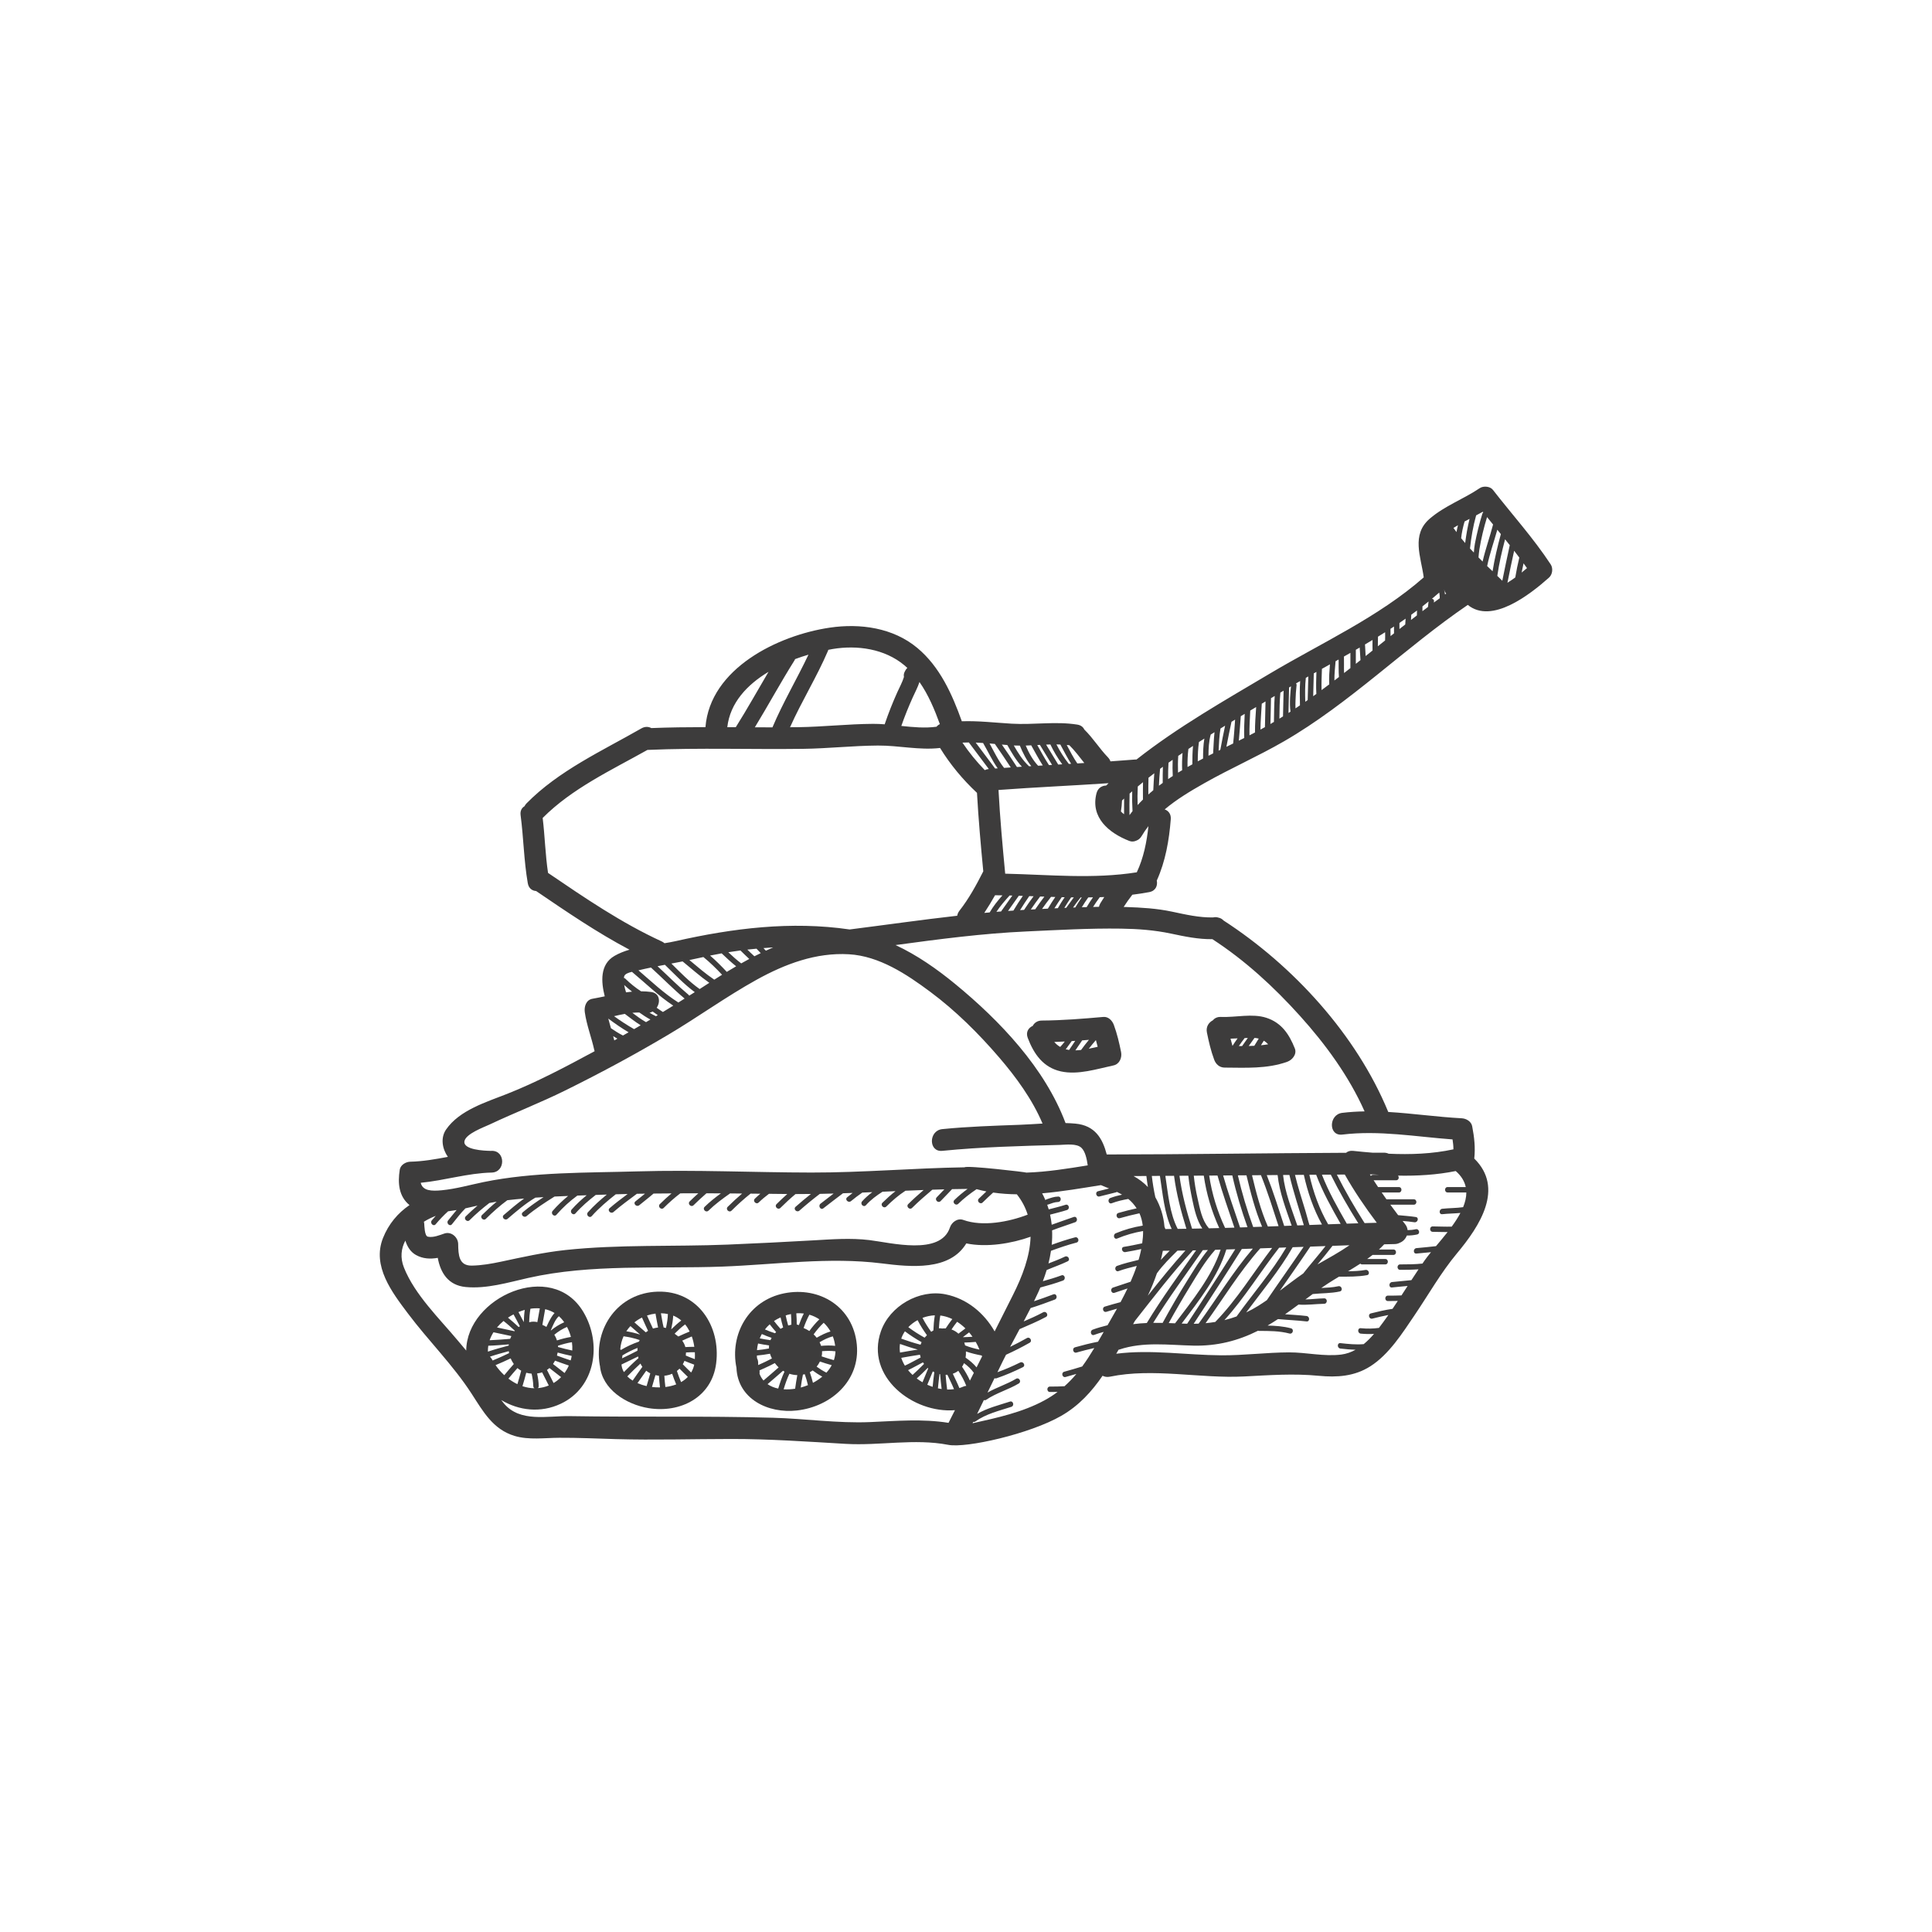<?xml version="1.0" encoding="utf-8"?>
<!-- Generator: Adobe Illustrator 16.0.0, SVG Export Plug-In . SVG Version: 6.00 Build 0)  -->
<!DOCTYPE svg PUBLIC "-//W3C//DTD SVG 1.1//EN" "http://www.w3.org/Graphics/SVG/1.1/DTD/svg11.dtd">
<svg version="1.1" id="Layer_1" xmlns="http://www.w3.org/2000/svg" xmlns:xlink="http://www.w3.org/1999/xlink" x="0px" y="0px"
	 width="350px" height="350px" viewBox="0 0 350 350" enable-background="new 0 0 350 350" xml:space="preserve">
<g>
	<path fill="#3D3C3C" d="M199.887,184.227c-3.705,0.329-7.428,0.629-11.147,0.655c-0.815,0.005-1.363,0.416-1.656,0.97
		c-0.777,0.347-1.294,1.129-0.898,2.175c1.105,2.912,2.796,5.349,5.99,6.063c3.106,0.69,6.527-0.436,9.544-1.08
		c1.102-0.235,1.576-1.419,1.374-2.42c-0.337-1.678-0.719-3.311-1.311-4.918C201.498,184.896,200.799,184.146,199.887,184.227z
		 M192.778,188.835c-0.168,0.229-0.442,0.517-0.708,0.827c-0.391-0.224-0.752-0.517-1.077-0.9c0.632-0.02,1.263-0.049,1.895-0.082
		C192.851,188.73,192.815,188.784,192.778,188.835z M193.682,190.213c-0.211-0.032-0.416-0.073-0.618-0.128
		c0.052-0.062,0.09-0.111,0.104-0.129c0.308-0.413,0.611-0.831,0.912-1.25c0.026-0.033,0.049-0.068,0.071-0.103
		c0.213-0.012,0.425-0.028,0.635-0.042C194.407,189.104,194.038,189.655,193.682,190.213z M194.815,190.28
		c0.399-0.609,0.809-1.211,1.229-1.806c0.407-0.031,0.816-0.066,1.226-0.099c-0.496,0.595-0.966,1.207-1.422,1.834
		C195.498,190.251,195.152,190.274,194.815,190.28z M197.246,189.986c0.413-0.534,0.845-1.056,1.287-1.563
		c0.115,0.401,0.226,0.805,0.323,1.213C198.319,189.764,197.779,189.882,197.246,189.986z"/>
	<path fill="#3D3C3C" d="M219.956,191.961c0.308,0.837,0.963,1.438,1.896,1.445c3.82,0.021,7.687,0.252,11.344-1.053
		c0.919-0.329,1.791-1.372,1.373-2.421c-1.029-2.579-2.406-4.652-5.144-5.546c-2.565-0.839-5.588-0.043-8.229-0.16
		c-0.668-0.031-1.154,0.223-1.472,0.611c-0.741,0.382-1.29,1.166-1.081,2.205C218.982,188.723,219.361,190.354,219.956,191.961z
		 M228.952,188.53c0.292,0.174,0.552,0.391,0.784,0.654c-0.434,0.076-0.868,0.129-1.302,0.175
		C228.604,189.081,228.779,188.806,228.952,188.53z M227.265,188.028c0.273,0.021,0.527,0.062,0.766,0.123
		c-0.273,0.431-0.544,0.862-0.801,1.303c-0.337,0.018-0.675,0.03-1.011,0.038C226.563,189.001,226.913,188.513,227.265,188.028z
		 M225.479,188.058c0.192-0.008,0.383-0.015,0.574-0.023c-0.35,0.487-0.695,0.977-1.035,1.47c-0.196,0-0.392,0.003-0.588,0
		C224.759,189.009,225.112,188.526,225.479,188.058z M224.203,188.11c-0.327,0.441-0.637,0.895-0.927,1.364
		c-0.128-0.434-0.245-0.87-0.354-1.31C223.351,188.153,223.776,188.133,224.203,188.11z"/>
	<path fill="#3D3C3C" d="M142.037,234.302c-6.426,1.304-9.857,7.413-8.622,13.48c0.226,5.629,5.704,8.337,10.969,7.738
		c6.171-0.697,11.478-5.399,10.834-11.955C154.548,236.766,148.492,232.993,142.037,234.302z M151.299,243.811
		c-0.846-0.096-1.698-0.069-2.554,0.006c-0.071-0.226-0.161-0.444-0.27-0.658c0.76-0.449,1.543-0.844,2.396-1.067
		C151.078,242.623,151.22,243.199,151.299,243.811z M149.218,239.632c0.483,0.446,0.896,0.98,1.232,1.573
		c-0.886,0.267-1.699,0.673-2.497,1.139c-0.17-0.215-0.356-0.419-0.559-0.608C147.942,240.986,148.535,240.271,149.218,239.632z
		 M142.687,238.192c0.204-0.057,0.407-0.098,0.607-0.138c0.055,0.64,0.073,1.279,0.071,1.923c-0.195,0.044-0.388,0.091-0.577,0.15
		c-0.176-0.599-0.318-1.212-0.455-1.821C142.452,238.269,142.567,238.227,142.687,238.192z M141.408,238.659
		c0.14,0.61,0.289,1.221,0.467,1.819c-0.163,0.078-0.322,0.162-0.476,0.254c-0.414-0.456-0.808-0.931-1.183-1.419
		C140.584,239.067,140.982,238.851,141.408,238.659z M139.439,239.912c0.371,0.481,0.758,0.952,1.164,1.407
		c-0.071,0.063-0.139,0.138-0.207,0.209c-0.623-0.198-1.232-0.426-1.821-0.686C138.833,240.511,139.115,240.196,139.439,239.912z
		 M138.017,241.673c0.572,0.261,1.162,0.487,1.763,0.689c-0.075,0.137-0.143,0.277-0.203,0.424c-0.65-0.091-1.299-0.198-1.94-0.331
		C137.747,242.185,137.875,241.925,138.017,241.673z M137.332,243.389c0.66,0.138,1.324,0.253,1.991,0.352
		c-0.019,0.182-0.024,0.364-0.015,0.547c-0.721,0.129-1.45,0.248-2.176,0.308C137.165,244.181,137.235,243.778,137.332,243.389z
		 M137.348,247.01c0.016-0.385-0.07-0.704-0.211-0.972c-0.014-0.158-0.013-0.313-0.021-0.47c0.792-0.063,1.585-0.189,2.374-0.328
		c0.089,0.294,0.208,0.582,0.354,0.858c-0.812,0.437-1.651,0.817-2.492,1.196C137.348,247.201,137.342,247.111,137.348,247.01z
		 M137.594,248.852c0.028-0.183,0.028-0.381-0.004-0.589c0.937-0.423,1.875-0.839,2.777-1.329c0.111,0.149,0.227,0.294,0.348,0.431
		c0.109,0.126,0.225,0.244,0.341,0.354c-0.896,0.811-1.836,1.574-2.741,2.373C138.01,249.74,137.759,249.33,137.594,248.852z
		 M139.049,250.751c0.928-0.816,1.89-1.594,2.804-2.425c0.088,0.053,0.176,0.111,0.266,0.159c-0.469,0.981-0.816,2.019-1.138,3.067
		C140.259,251.404,139.604,251.136,139.049,250.751z M144.046,251.578c-0.708,0.112-1.412,0.15-2.083,0.106
		c0.291-0.964,0.613-1.918,1.045-2.814c0.468,0.152,0.951,0.235,1.431,0.246C144.281,249.931,144.165,250.754,144.046,251.578z
		 M144.338,239.94c0-0.676-0.021-1.351-0.079-2.025c0.465-0.029,0.921-0.016,1.364,0.04c-0.35,0.675-0.645,1.381-0.9,2.102
		C144.599,240.007,144.471,239.967,144.338,239.94z M145.063,251.366c0.111-0.788,0.229-1.573,0.395-2.348
		c0.115-0.021,0.229-0.034,0.337-0.066c0.233,0.646,0.412,1.31,0.573,1.979C145.941,251.104,145.504,251.248,145.063,251.366z
		 M145.581,240.582c0.289-0.833,0.629-1.646,1.048-2.413c0.65,0.188,1.257,0.472,1.808,0.842c-0.678,0.646-1.269,1.363-1.82,2.116
		C146.291,240.912,145.943,240.726,145.581,240.582z M147.273,250.511c-0.161-0.648-0.347-1.29-0.572-1.918
		c0.179-0.095,0.353-0.199,0.516-0.322c0.558,0.412,1.135,0.791,1.745,1.116C148.45,249.82,147.88,250.192,147.273,250.511z
		 M149.711,248.669c-0.62-0.312-1.209-0.679-1.769-1.084c0.225-0.275,0.427-0.582,0.592-0.933c0.703,0.255,1.426,0.451,2.142,0.661
		C150.417,247.802,150.088,248.253,149.711,248.669z M151.066,246.403c-0.741-0.221-1.487-0.419-2.214-0.68
		c0.065-0.318,0.088-0.632,0.072-0.941c0.813-0.066,1.624-0.088,2.428,0.025C151.334,245.367,151.23,245.898,151.066,246.403z"/>
	<path fill="#3D3C3C" d="M119.155,233.994c-7.123,0.202-11.614,6.543-10.507,13.294c0.009,0.056,0.028,0.1,0.04,0.153
		c0.385,4.182,4.673,6.981,8.803,7.655c5.742,0.938,11.454-1.942,12.244-8.08C130.61,240.225,126.376,233.786,119.155,233.994z
		 M118.749,237.969c0.162,0.838,0.278,1.687,0.468,2.521c-0.108,0.014-0.216,0.026-0.327,0.05c-0.064,0.009-0.125,0.024-0.188,0.038
		l-0.014,0.002c-0.133,0.026-0.267,0.062-0.399,0.103c-0.387-0.775-0.721-1.573-1.079-2.365
		C117.698,238.154,118.211,238.036,118.749,237.969z M116.302,238.686c0.368,0.805,0.709,1.616,1.1,2.406
		c-0.05,0.03-0.1,0.056-0.146,0.089c-0.093,0.056-0.175,0.124-0.264,0.185l-2.062-1.803
		C115.348,239.223,115.808,238.93,116.302,238.686z M114.209,240.234c0.586,0.514,1.171,1.025,1.757,1.54
		c-0.819-0.269-1.654-0.461-2.504-0.603C113.681,240.838,113.937,240.529,114.209,240.234z M112.368,244.42
		c0.064-0.833,0.274-1.62,0.598-2.339c0.99,0.142,1.969,0.349,2.914,0.681c-0.046,0.093-0.085,0.186-0.123,0.28
		c-1.14,0.393-2.238,0.9-3.288,1.523C112.438,244.516,112.405,244.466,112.368,244.42z M115.491,244.186
		c-0.015,0.169-0.019,0.34-0.016,0.509c-0.915,0.494-1.859,0.929-2.792,1.382c0.002-0.008,0.002-0.013,0.002-0.018
		c0.045-0.178,0.066-0.348,0.067-0.51C113.633,245.01,114.545,244.553,115.491,244.186z M112.588,247.192
		c0.996-0.497,2.019-0.948,3.01-1.455c0.02,0.1,0.039,0.197,0.066,0.296c-0.919,0.803-1.783,1.663-2.638,2.536
		C112.779,248.15,112.627,247.689,112.588,247.192z M113.639,249.349c0.777-0.795,1.56-1.583,2.384-2.327
		c0.006,0.01,0.009,0.02,0.015,0.03c0.095,0.203,0.208,0.391,0.333,0.564c-0.594,0.826-1.186,1.651-1.759,2.491
		C114.246,249.881,113.919,249.629,113.639,249.349z M117.139,251.099c-0.584-0.127-1.137-0.31-1.652-0.535
		c0.518-0.754,1.049-1.498,1.583-2.241c0.23,0.18,0.472,0.342,0.735,0.471C117.595,249.563,117.366,250.332,117.139,251.099z
		 M118.114,251.265c0.214-0.716,0.426-1.432,0.623-2.151c0.209,0.05,0.421,0.088,0.634,0.11c0.05,0.707,0.105,1.412,0.19,2.114
		C119.079,251.348,118.592,251.323,118.114,251.265z M125.781,243.986c-0.54-0.001-1.081,0.025-1.622,0.049
		c-0.104-0.41-0.3-0.803-0.568-1.162c0.573-0.267,1.152-0.521,1.735-0.76C125.539,242.706,125.688,243.337,125.781,243.986z
		 M124.938,241.216c-0.695,0.283-1.381,0.586-2.061,0.903c-0.17-0.143-0.349-0.279-0.538-0.399
		c-0.001-0.002-0.002-0.006-0.006-0.009c-0.036-0.043-0.073-0.078-0.109-0.119c0.598-0.595,1.211-1.169,1.89-1.663
		C124.433,240.316,124.705,240.751,124.938,241.216z M121.957,238.331c0.547,0.22,1.034,0.524,1.465,0.891
		c-0.651,0.486-1.247,1.037-1.827,1.61C121.771,240,121.916,239.168,121.957,238.331z M119.736,237.91
		c0.447,0.004,0.862,0.059,1.257,0.141c-0.019,0.847-0.167,1.691-0.346,2.526c-0.139-0.038-0.278-0.069-0.419-0.09
		C120.012,239.639,119.892,238.772,119.736,237.91z M120.54,251.269c-0.085-0.677-0.141-1.359-0.188-2.041
		c0.123-0.01,0.244-0.024,0.363-0.045c0.374-0.058,0.726-0.167,1.053-0.312c0.224,0.65,0.46,1.296,0.732,1.928
		C121.885,251.033,121.221,251.187,120.54,251.269z M123.383,250.382c-0.284-0.659-0.525-1.339-0.757-2.022
		c0.167-0.127,0.324-0.267,0.467-0.415c0.495,0.507,1.01,0.995,1.515,1.491C124.256,249.81,123.84,250.121,123.383,250.382z
		 M125.205,248.646c-0.506-0.498-1.022-0.986-1.513-1.5c0.116-0.196,0.221-0.402,0.303-0.616c0.585,0.244,1.175,0.474,1.77,0.689
		C125.655,247.753,125.458,248.223,125.205,248.646z M125.875,246.218c-0.552-0.2-1.098-0.414-1.639-0.644
		c0.024-0.186,0.041-0.373,0.041-0.563c0.535-0.024,1.07-0.051,1.603-0.042C125.903,245.383,125.897,245.802,125.875,246.218z"/>
	<path fill="#3D3C3C" d="M232.613,134.292c11.944-6.901,21.903-16.949,33.29-24.708c4.343,3.538,11.227-1.844,14.716-4.947
		c0.631-0.563,0.768-1.681,0.309-2.386c-3.136-4.773-6.976-9.01-10.473-13.51c-0.511-0.657-1.724-0.755-2.384-0.309
		c-2.936,1.987-6.313,3.184-9.034,5.507c-3.43,2.928-1.61,6.945-1.121,10.618c0.002,0.013,0.006,0.023,0.01,0.038
		c-8.164,7.183-18.536,11.878-27.805,17.386c-8.236,4.896-16.688,9.675-24.233,15.611c-0.062,0-0.118-0.006-0.185-0.002
		c-1.51,0.126-3.023,0.236-4.534,0.338c-0.088-0.257-0.237-0.509-0.468-0.746c-1.533-1.585-2.69-3.488-4.271-5.027
		c-0.202-0.437-0.608-0.782-1.268-0.887c-3.938-0.628-7.923,0.071-11.89-0.167c-3.05-0.181-6.023-0.54-9.027-0.438
		c-1.759-4.914-3.969-9.861-8.049-13.274c-4.391-3.672-10.363-4.501-15.881-3.685c-9.428,1.394-21.678,7.417-22.514,18.022
		c-3.27,0.002-6.538,0.041-9.806,0.17c-0.512-0.272-1.148-0.317-1.806,0.062c-7.127,4.083-14.977,7.647-20.808,13.585
		c-0.16,0.165-0.274,0.338-0.364,0.516c-0.491,0.291-0.807,0.826-0.704,1.611c0.54,4.103,0.59,8.243,1.301,12.327
		c0.162,0.938,0.8,1.374,1.51,1.421c5.516,3.749,11.021,7.517,16.915,10.626c-0.956,0.28-1.872,0.637-2.71,1.12
		c-2.676,1.542-2.44,4.697-1.774,7.33c-0.745,0.157-1.491,0.309-2.238,0.442c-1.152,0.204-1.512,1.442-1.376,2.422
		c0.331,2.351,1.215,4.571,1.723,6.883c0.014,0.07,0.041,0.126,0.063,0.191c-5.158,2.786-10.429,5.587-15.859,7.734
		c-3.786,1.497-8.626,2.941-11.052,6.45c-1.054,1.523-0.691,3.522,0.32,4.96c-2.256,0.427-4.515,0.827-6.82,0.879
		c-0.799,0.018-1.761,0.58-1.896,1.442c-0.386,2.459-0.171,4.838,1.765,6.415c-2.11,1.443-3.786,3.419-4.799,5.963
		c-2.025,5.087,1.634,9.837,4.511,13.667c3.701,4.931,8.164,9.329,11.519,14.508c2.102,3.242,3.876,6.494,7.804,7.679
		c2.569,0.774,5.473,0.35,8.101,0.338c3.421-0.017,6.844,0.143,10.264,0.241c6.961,0.198,13.928-0.019,20.886-0.024
		c6.95-0.005,13.811,0.48,20.739,0.885c6.199,0.36,12.426-1.006,18.565,0.175c3.226,0.644,14.825-1.979,20.51-5.267
		c3.2-1.847,5.499-4.397,7.457-7.247c0.37,0.192,0.813,0.275,1.323,0.17c7.882-1.63,16.317,0.367,24.308-0.041
		c4.543-0.233,8.961-0.56,13.501-0.124c3.34,0.321,6.496,0.119,9.39-1.726c3.359-2.141,5.788-5.988,7.979-9.219
		c2.548-3.758,4.792-7.749,7.708-11.243c4.142-4.961,8.594-11.79,3.127-17.163c0.218-1.991,0.004-3.868-0.378-5.853
		c-0.169-0.883-1.069-1.399-1.896-1.444c-4.447-0.235-8.874-0.884-13.309-1.145c-5.744-13.975-17.227-26.526-29.85-34.693
		c-0.224-0.254-0.53-0.437-0.917-0.513c-0.332-0.11-0.652-0.111-0.947-0.036c-2.551,0.053-4.982-0.523-7.475-1.048
		c-2.746-0.583-5.529-0.745-8.327-0.837c-0.139-0.005-0.276-0.005-0.417-0.009c0.492-0.76,1.008-1.505,1.567-2.212
		c0.001-0.002,0.002-0.004,0.004-0.006c1.021-0.127,2.043-0.282,3.063-0.473c1.179-0.222,1.554-1.186,1.369-2.094
		c1.574-3.474,2.241-7.334,2.533-11.115c0.073-0.946-0.432-1.535-1.103-1.773c2.18-1.842,4.695-3.338,7.138-4.724
		C222.878,139.216,227.888,137.022,232.613,134.292z M276.005,102.054c0.207,0.287,0.419,0.572,0.623,0.865
		c-0.297,0.252-0.625,0.526-0.973,0.806C275.763,103.166,275.879,102.609,276.005,102.054z M275.238,101.009
		c-0.286,1.191-0.533,2.392-0.732,3.603c-0.459,0.336-0.938,0.661-1.419,0.958c0.368-1.937,0.8-3.863,1.214-5.792
		C274.615,100.184,274.927,100.595,275.238,101.009z M273.508,98.763c-0.452,2.149-0.938,4.29-1.352,6.447
		c-0.303-0.295-0.604-0.589-0.905-0.884c0.318-2.241,0.83-4.438,1.408-6.627C272.941,98.051,273.225,98.406,273.508,98.763z
		 M271.894,96.754c-0.602,2.23-1.139,4.465-1.501,6.738c-0.328-0.315-0.656-0.63-0.981-0.948c0.456-2.233,1.229-4.383,1.84-6.579
		C271.467,96.229,271.68,96.491,271.894,96.754z M269.392,93.677c0.361,0.451,0.727,0.898,1.092,1.344
		c-0.581,2.253-1.381,4.443-1.896,6.708c-0.248-0.248-0.499-0.495-0.744-0.745c0.043-0.491,0.084-0.982,0.162-1.469
		C268.329,97.538,268.807,95.594,269.392,93.677z M267.414,93.367c0.401-0.214,0.806-0.426,1.199-0.653
		c0.033,0.039,0.063,0.079,0.096,0.119c-0.07,0.055-0.132,0.125-0.165,0.232c-0.554,1.781-0.996,3.577-1.349,5.408
		c-0.097,0.493-0.147,1.051-0.194,1.626c-0.234-0.246-0.474-0.487-0.7-0.737C266.523,97.332,266.867,95.333,267.414,93.367z
		 M265.323,94.473c0.301-0.159,0.604-0.316,0.903-0.475c-0.355,1.443-0.609,2.903-0.797,4.376c-0.247-0.287-0.492-0.578-0.729-0.874
		C264.808,96.478,265.037,95.469,265.323,94.473z M264.124,95.151c-0.104,0.412-0.195,0.825-0.268,1.243
		c-0.183-0.25-0.373-0.498-0.548-0.755C263.572,95.468,263.851,95.311,264.124,95.151z M261.988,107.53
		c-0.072,0.05-0.142,0.103-0.213,0.155c-0.029-0.315-0.085-0.627-0.173-0.938C261.682,107.066,261.814,107.324,261.988,107.53z
		 M260.735,107.344c0.066,0.341,0.089,0.685,0.093,1.031c-0.356,0.261-0.718,0.518-1.073,0.781c0.01-0.071,0.018-0.145,0.027-0.218
		c0.035-0.29-0.155-0.438-0.378-0.46C259.854,108.106,260.297,107.728,260.735,107.344z M257.692,109.849
		c0.374-0.288,0.736-0.588,1.104-0.884c-0.041,0.333-0.079,0.666-0.108,0.997c-0.335,0.254-0.67,0.503-1.005,0.759
		C257.689,110.431,257.69,110.139,257.692,109.849z M255.669,111.362c0.347-0.25,0.69-0.507,1.034-0.762
		c-0.005,0.299-0.015,0.595-0.021,0.892c-0.358,0.276-0.718,0.546-1.072,0.822C255.627,111.996,255.646,111.679,255.669,111.362z
		 M253.522,112.849c0.376-0.252,0.744-0.516,1.116-0.774c-0.022,0.352-0.042,0.703-0.065,1.054c-0.352,0.276-0.703,0.55-1.051,0.827
		V112.849z M252.538,113.5v1.237c-0.209,0.167-0.417,0.332-0.629,0.498c0.002-0.438-0.006-0.876-0.013-1.318
		C252.111,113.78,252.325,113.639,252.538,113.5z M249.636,115.337c0.433-0.264,0.865-0.533,1.293-0.802
		c0.01,0.497,0.013,0.994-0.006,1.491c-0.44,0.352-0.876,0.701-1.314,1.052C249.609,116.498,249.625,115.917,249.636,115.337z
		 M248.645,115.937c-0.01,0.637-0.016,1.273,0.006,1.909c-0.416,0.334-0.833,0.667-1.251,1.001c-0.051-0.699-0.091-1.4-0.117-2.1
		C247.739,116.479,248.192,116.21,248.645,115.937z M245.621,117.714c0.234-0.133,0.468-0.272,0.699-0.406
		c0.04,0.76,0.091,1.521,0.146,2.28c-0.283,0.224-0.563,0.449-0.845,0.671V117.714z M244.638,118.272v2.758
		c-0.383,0.299-0.764,0.601-1.148,0.897c-0.04-0.994,0.01-1.994-0.02-2.991C243.86,118.717,244.247,118.494,244.638,118.272z
		 M241.953,119.786c0.184-0.103,0.368-0.206,0.551-0.31c0.015,1.057-0.023,2.116,0.059,3.167c-0.275,0.209-0.548,0.423-0.823,0.632
		C241.725,122.114,241.857,120.95,241.953,119.786z M239.479,121.164c0.483-0.27,0.968-0.538,1.453-0.81
		c-0.095,1.209-0.195,2.414-0.127,3.623c-0.464,0.347-0.923,0.699-1.39,1.042C239.376,123.735,239.437,122.446,239.479,121.164z
		 M238.004,121.988c0.158-0.089,0.318-0.177,0.477-0.267c-0.042,1.332-0.088,2.664-0.012,3.987c-0.19,0.139-0.38,0.284-0.571,0.419
		C237.93,124.747,237.982,123.368,238.004,121.988z M236.563,122.797c0.151-0.084,0.3-0.169,0.449-0.252
		c-0.031,1.428-0.084,2.853-0.111,4.279c-0.146,0.104-0.293,0.208-0.439,0.309C236.421,125.686,236.405,124.239,236.563,122.797z
		 M234.696,126.864c0.026-0.907,0.085-1.82,0.19-2.723c0.019-0.145-0.025-0.253-0.099-0.332c0.25-0.144,0.498-0.284,0.748-0.428
		c-0.103,1.465-0.072,2.931-0.034,4.398c-0.269,0.185-0.539,0.369-0.813,0.548C234.668,127.841,234.682,127.352,234.696,126.864z
		 M233.526,124.541c0.117-0.069,0.236-0.135,0.354-0.206c-0.089,0.786-0.329,3.163-0.09,4.583c-0.125,0.079-0.244,0.161-0.367,0.241
		C233.453,127.62,233.5,126.079,233.526,124.541z M231.95,125.472c0.193-0.116,0.39-0.231,0.584-0.348
		c-0.03,1.551-0.079,3.104-0.105,4.656c-0.217,0.133-0.434,0.274-0.652,0.407C231.797,128.625,231.806,127.032,231.95,125.472z
		 M230.253,126.483c0.226-0.133,0.447-0.267,0.673-0.401c-0.108,1.563-0.114,3.145-0.141,4.698
		c-0.214,0.125-0.425,0.256-0.639,0.381C230.182,129.601,230.232,128.043,230.253,126.483z M206.119,142.482
		c0.313-0.264,0.632-0.522,0.948-0.783c-0.02,1.047-0.017,2.094-0.008,3.145c-0.328,0.327-0.655,0.657-0.965,1.003
		C206.055,144.726,206.059,143.604,206.119,142.482z M204.637,143.765c0.155-0.139,0.314-0.271,0.472-0.407
		c-0.035,1.194-0.014,2.388,0.058,3.585c-0.187,0.237-0.371,0.479-0.55,0.726C204.604,146.364,204.597,145.064,204.637,143.765z
		 M203.264,145.02c0.128-0.117,0.252-0.237,0.378-0.354c-0.017,0.944-0.014,1.89-0.01,2.837c-0.206-0.151-0.398-0.319-0.567-0.499
		C203.171,146.348,203.238,145.686,203.264,145.02z M193.722,135.004c1.002,0.99,1.84,2.122,2.711,3.221
		c-0.422,0.025-0.847,0.052-1.268,0.076c-0.726-1.058-1.313-2.206-1.916-3.341C193.406,134.977,193.566,134.986,193.722,135.004z
		 M192.091,134.88c0.64,1.173,1.239,2.365,1.954,3.488c-0.142,0.006-0.278,0.016-0.418,0.024c-0.863-1.104-1.612-2.285-2.244-3.535
		C191.619,134.859,191.854,134.871,192.091,134.88z M190.285,134.866c0.602,1.269,1.323,2.47,2.151,3.596
		c-0.241,0.013-0.487,0.028-0.729,0.043c-0.743-1.201-1.464-2.41-2.195-3.615C189.769,134.88,190.026,134.874,190.285,134.866z
		 M188.39,134.944c0.739,1.208,1.462,2.422,2.201,3.626c-0.188,0.012-0.373,0.023-0.56,0.036c-0.769-1.176-1.443-2.408-2.123-3.635
		L188.39,134.944z M186.813,135.026c0.684,1.224,1.35,2.458,2.094,3.644c-0.28,0.018-0.562,0.032-0.844,0.05
		c-0.974-1.032-1.675-2.325-2.246-3.655C186.148,135.056,186.479,135.042,186.813,135.026z M184.754,135.077
		c0.543,1.319,1.197,2.617,2.074,3.718c-0.135,0.009-0.266,0.016-0.398,0.024c-1.161-1.066-1.99-2.408-2.771-3.768
		C184.024,135.069,184.39,135.075,184.754,135.077z M182.483,134.968c0.781,1.374,1.575,2.764,2.643,3.929
		c-0.3,0.021-0.597,0.037-0.896,0.055c-0.877-1.379-1.808-2.724-2.737-4.068C181.824,134.914,182.153,134.938,182.483,134.968z
		 M180.226,134.771c0.972,1.412,1.951,2.818,2.881,4.257c-0.402,0.028-0.806,0.055-1.207,0.083c-1.072-1.343-1.803-2.915-2.63-4.423
		C179.591,134.714,179.907,134.743,180.226,134.771z M178.096,134.6c0.893,1.529,1.628,3.153,2.647,4.594
		c-0.153,0.012-0.307,0.021-0.461,0.032c-1.172-1.569-2.346-3.135-3.525-4.701C177.204,134.543,177.651,134.569,178.096,134.6z
		 M193.154,164.458c-0.115,0.004-0.228,0.008-0.341,0.013c0.392-0.648,0.804-1.283,1.232-1.904c0.161,0.001,0.324,0.001,0.486,0.004
		C194.063,163.193,193.617,163.831,193.154,164.458z M195.763,162.582c0.067,0,0.134-0.001,0.2-0.001
		c-0.405,0.594-0.795,1.197-1.164,1.815c-0.135,0.006-0.271,0.011-0.408,0.015C194.836,163.791,195.281,163.172,195.763,162.582z
		 M191.637,164.526c-0.208,0.01-0.416,0.019-0.623,0.029c0.426-0.688,0.875-1.359,1.334-2.023c0.176,0.004,0.351,0.007,0.523,0.01
		C192.438,163.188,192.025,163.85,191.637,164.526z M189.831,164.612l-1.056,0.053c0.523-0.744,1.065-1.477,1.631-2.189
		c0.259,0.009,0.516,0.013,0.772,0.022C190.707,163.188,190.254,163.892,189.831,164.612z M187.542,164.727
		c-0.248,0.012-0.499,0.024-0.749,0.037c-0.018,0-0.035,0.001-0.053,0.002c0.542-0.8,1.108-1.583,1.692-2.355
		c0.256,0.008,0.512,0.016,0.766,0.024C188.626,163.183,188.077,163.948,187.542,164.727z M185.519,164.834
		c-0.242,0.016-0.483,0.026-0.723,0.042c0.53-0.862,1.091-1.705,1.666-2.538c0.263,0.008,0.522,0.019,0.783,0.028
		C186.644,163.172,186.063,163.992,185.519,164.834z M183.59,164.957c-0.327,0.024-0.65,0.044-0.976,0.07
		c0.65-0.919,1.31-1.83,1.953-2.75c0.245,0.007,0.488,0.016,0.732,0.025C184.705,163.168,184.124,164.049,183.59,164.957z
		 M181.349,165.121c-0.279,0.022-0.558,0.039-0.838,0.064c0.696-1.056,1.537-2.017,2.387-2.96c0.164,0.005,0.33,0.01,0.496,0.016
		C182.713,163.202,182.024,164.156,181.349,165.121z M179.29,165.294c-0.329,0.03-0.654,0.057-0.979,0.088
		c0.694-1.042,1.336-2.109,1.951-3.2c0.445,0.004,0.894,0.014,1.339,0.022C180.746,163.172,179.931,164.181,179.29,165.294z
		 M175.518,134.503c1.21,1.598,2.41,3.204,3.611,4.811c-0.274,0.024-0.513,0.096-0.727,0.201c-1.494-1.539-2.853-3.202-4.047-4.982
		C174.742,134.513,175.129,134.505,175.518,134.503z M166.568,123.55c1.614,2.305,2.743,5.001,3.697,7.632
		c-0.253,0.119-0.455,0.278-0.601,0.472c-2.077,0.282-4.233,0.084-6.381-0.144c0.616-1.769,1.316-3.5,2.086-5.208
		C165.794,125.359,166.268,124.497,166.568,123.55z M150.053,117.723c0.263-0.05,0.53-0.107,0.786-0.149
		c4.482-0.746,9.432-0.035,12.989,2.941c0.188,0.157,0.368,0.318,0.547,0.484c-0.116,0.101-0.217,0.222-0.298,0.362
		c-0.05,0.089-0.1,0.177-0.149,0.267c-0.201,0.353-0.236,0.696-0.167,1.005c-0.293,0.956-0.775,1.815-1.208,2.777
		c-0.834,1.857-1.586,3.75-2.244,5.678c-0.016,0.046-0.019,0.085-0.029,0.127c-0.717-0.055-1.43-0.086-2.131-0.083
		c-4.528,0.028-9.035,0.541-13.561,0.604c-0.489,0.006-0.977,0.006-1.465,0.01c2.096-4.703,4.841-9.096,6.871-13.836
		C150.02,117.847,150.034,117.786,150.053,117.723z M144.044,119.401c0.806-0.304,1.612-0.563,2.416-0.802
		c-2.097,4.428-4.61,8.648-6.523,13.167c-1.063,0-2.128-0.001-3.19-0.006c2.442-4.007,4.675-8.138,7.175-12.113
		C143.973,119.564,144.011,119.484,144.044,119.401z M139.224,121.707c-1.973,3.347-3.863,6.746-5.934,10.036
		c-0.511-0.002-1.021-0.006-1.533-0.007C132.256,127.336,135.337,124.04,139.224,121.707z M99.283,158.136
		c-0.496-3.298-0.572-6.643-0.973-9.954c5.323-5.355,12.446-8.658,18.98-12.327c9.41-0.412,18.829-0.065,28.246-0.196
		c4.506-0.063,8.993-0.567,13.504-0.596c3.787-0.024,7.505,0.88,11.261,0.439c1.84,2.994,4.123,5.737,6.689,8.131
		c0.264,4.751,0.69,9.484,1.14,14.219c-1.255,2.474-2.592,4.928-4.303,7.113c-0.234,0.3-0.369,0.615-0.423,0.931
		c-6.505,0.734-12.998,1.665-19.482,2.486c-10.582-1.549-21.152-0.229-31.524,2.114c-0.651,0.147-1.327,0.267-2.021,0.377
		c-0.135-0.115-0.286-0.224-0.477-0.313C112.569,167.194,105.932,162.655,99.283,158.136z M140.064,171.634
		c-0.444,0.188-0.882,0.39-1.32,0.594c-0.145-0.159-0.288-0.317-0.435-0.473C138.894,171.711,139.478,171.665,140.064,171.634z
		 M119.118,175.037c0.444-0.088,0.891-0.172,1.336-0.256c1.756,1.706,3.439,3.495,5.408,4.957c-0.336,0.213-0.673,0.425-1.01,0.638
		c-0.025-0.06-0.066-0.121-0.133-0.175C122.768,178.574,120.985,176.76,119.118,175.037z M124.026,180.898
		c-0.38,0.236-0.754,0.479-1.132,0.714c-2.632-1.66-4.879-3.808-7.234-5.827c0.752-0.183,1.507-0.348,2.267-0.506
		C119.976,177.133,121.9,179.127,124.026,180.898C124.026,180.897,124.026,180.897,124.026,180.898z M121.626,174.556
		c0.679-0.127,1.355-0.256,2.033-0.387c1.604,1.303,3.146,2.689,4.838,3.879c-0.584,0.374-1.167,0.751-1.747,1.127
		C124.862,177.845,123.264,176.18,121.626,174.556z M124.888,173.921c0.707-0.145,1.414-0.289,2.115-0.451
		c0.139-0.032,0.28-0.061,0.421-0.094c1.207,0.983,2.319,2.069,3.384,3.212c-0.471,0.293-0.943,0.589-1.412,0.888
		C127.806,176.404,126.36,175.146,124.888,173.921z M128.637,173.11c0.691-0.143,1.395-0.274,2.098-0.4
		c0.85,0.808,1.707,1.613,2.626,2.343c-0.569,0.331-1.136,0.668-1.697,1.012C130.699,175.028,129.703,174.029,128.637,173.11z
		 M131.938,172.505c0.73-0.119,1.463-0.224,2.199-0.321c0.528,0.52,1.054,1.037,1.598,1.539c-0.49,0.263-0.977,0.531-1.458,0.804
		C133.453,173.906,132.688,173.214,131.938,172.505z M135.39,172.031c0.551-0.063,1.103-0.115,1.657-0.167
		c0.258,0.266,0.514,0.534,0.768,0.805c-0.385,0.188-0.768,0.373-1.149,0.568C136.228,172.848,135.806,172.443,135.39,172.031z
		 M113.063,176.919c0.107-0.495,0.824-0.723,1.419-0.861c2.479,2.068,4.786,4.338,7.486,6.123c-0.625,0.384-1.249,0.772-1.875,1.151
		c-0.387-0.24-0.759-0.504-1.13-0.767c0.72-1.054,0.567-2.636-1.01-2.86c-0.611-0.087-1.22-0.115-1.822-0.119
		c-1.023-0.668-1.973-1.43-2.858-2.299c-0.077-0.074-0.16-0.109-0.246-0.124C113.037,177.081,113.047,176.999,113.063,176.919z
		 M117.671,183.468c0.202-0.044,0.389-0.124,0.559-0.222c0.31,0.221,0.618,0.44,0.931,0.654c-0.109,0.065-0.218,0.133-0.327,0.199
		C118.435,183.907,118.05,183.696,117.671,183.468z M117.828,184.697c-0.264,0.159-0.53,0.318-0.794,0.475
		c-0.867-0.495-1.676-1.085-2.476-1.69c0.422-0.041,0.846-0.062,1.264-0.059C116.464,183.891,117.13,184.321,117.828,184.697z
		 M114.505,179.647c-0.365,0.031-0.729,0.075-1.092,0.124c-0.133-0.434-0.26-0.881-0.337-1.33
		C113.537,178.867,114.012,179.27,114.505,179.647z M113.193,183.674c0.945,0.709,1.872,1.442,2.868,2.066
		c-0.397,0.232-0.792,0.467-1.19,0.695c-1.255-0.71-2.462-1.498-3.627-2.345C111.892,183.938,112.542,183.791,113.193,183.674z
		 M113.875,187.007c-0.341,0.194-0.678,0.393-1.02,0.585c-0.757-0.381-1.479-0.84-2.178-1.322c-0.167-0.58-0.333-1.161-0.482-1.745
		C111.383,185.414,112.598,186.256,113.875,187.007z M111.846,188.164c-0.186,0.104-0.371,0.212-0.559,0.314
		c-0.064-0.258-0.135-0.514-0.206-0.772C111.333,187.865,111.588,188.018,111.846,188.164z M89.071,212.421
		c2.531-0.055,2.538-3.991,0-3.934c-0.081,0.003-0.16,0.008-0.241,0.011c-0.031-0.002-0.057-0.009-0.088-0.011
		c-0.917-0.014-4.902-0.17-4.602-1.751c0.256-1.357,3.521-2.53,4.57-3.026c4.562-2.152,9.24-3.959,13.774-6.204
		c6.313-3.122,12.518-6.459,18.573-10.055c5.402-3.206,10.493-6.903,15.993-9.952c5.16-2.856,10.763-4.975,16.741-4.625
		c5.494,0.321,10.437,3.607,14.716,6.79c4.604,3.421,8.743,7.532,12.475,11.873c3.08,3.583,6.023,7.606,7.883,12.004
		c-1.388,0.079-2.774,0.176-4.143,0.227c-4.678,0.172-9.354,0.316-14.015,0.782c-2.5,0.251-2.525,4.188,0,3.936
		c7.048-0.705,14.189-0.879,21.267-1.074c1.103-0.029,3.061-0.317,3.942,0.53c0.673,0.646,0.961,1.94,1.136,3.174
		c-3.532,0.572-7.346,1.196-11.096,1.313c-0.085-0.084-10.797-1.341-11.213-0.961c-9.265,0.147-18.5,0.966-27.773,0.95
		c-10.485-0.016-20.961-0.52-31.447-0.212c-9.189,0.267-18.883,0.079-27.92,1.938c-2.507,0.517-4.983,1.231-7.539,1.481
		c-1.858,0.182-3.504,0.127-3.844-1.354C80.533,213.858,84.719,212.52,89.071,212.421z M78.926,221.785
		c0.701-0.833,1.445-1.622,2.249-2.345c0.453-0.063,0.898-0.132,1.318-0.196c0.076-0.012,0.153-0.027,0.23-0.04
		c-0.525,0.618-1.023,1.258-1.543,1.888c-0.4,0.483,0.292,1.183,0.695,0.693c0.798-0.965,1.547-2,2.439-2.883
		c0.731-0.154,1.463-0.325,2.193-0.494c-0.733,0.621-1.446,1.267-2.13,1.944c-0.45,0.446,0.246,1.142,0.695,0.695
		c1.127-1.116,2.321-2.147,3.576-3.11c0.441-0.09,0.884-0.171,1.33-0.244c-0.919,0.759-1.799,1.57-2.651,2.414
		c-0.45,0.447,0.246,1.143,0.696,0.694c1.223-1.213,2.5-2.353,3.881-3.369c1.016-0.122,2.033-0.221,3.051-0.309
		c-1.289,0.917-2.492,1.954-3.693,2.983c-0.482,0.414,0.217,1.104,0.695,0.694c1.604-1.372,3.209-2.761,5.033-3.837
		c0.493-0.034,0.985-0.06,1.48-0.089c-1.301,0.849-2.573,1.736-3.766,2.739c-0.485,0.411,0.214,1.101,0.695,0.694
		c1.581-1.329,3.312-2.446,5.059-3.542c0.818-0.04,1.638-0.07,2.458-0.104c-1.002,0.824-1.942,1.719-2.801,2.706
		c-0.415,0.476,0.276,1.175,0.695,0.694c1.136-1.305,2.397-2.456,3.781-3.468c0.562-0.021,1.125-0.042,1.687-0.062
		c-0.966,0.797-1.892,1.644-2.722,2.589c-0.417,0.476,0.278,1.173,0.695,0.694c1.1-1.251,2.362-2.325,3.668-3.342
		c0.67-0.026,1.34-0.046,2.009-0.064c-1.209,0.991-2.374,2.029-3.423,3.203c-0.421,0.472,0.273,1.17,0.695,0.694
		c1.315-1.471,2.811-2.733,4.35-3.95c0.717-0.02,1.434-0.034,2.151-0.051c-1.11,0.826-2.217,1.658-3.263,2.567
		c-0.478,0.419,0.22,1.112,0.696,0.697c1.354-1.181,2.811-2.229,4.245-3.306c0.49-0.01,0.978-0.01,1.467-0.02
		c-0.575,0.468-1.161,0.926-1.735,1.399c-0.488,0.402,0.211,1.095,0.697,0.694c0.861-0.711,1.75-1.382,2.587-2.112
		c1.086-0.016,2.172-0.02,3.255-0.028c-0.732,0.616-1.435,1.264-2.113,1.938c-0.452,0.447,0.245,1.143,0.695,0.693
		c0.952-0.941,1.946-1.841,3.013-2.643c1.086-0.006,2.174-0.006,3.26-0.006c-0.528,0.477-1.05,0.963-1.558,1.464
		c-0.45,0.446,0.246,1.142,0.697,0.694c0.755-0.747,1.541-1.462,2.338-2.161c0.869,0.002,1.742,0.011,2.609,0.017
		c-1.026,0.751-2.023,1.536-2.938,2.434c-0.455,0.443,0.241,1.138,0.695,0.694c1.202-1.176,2.545-2.158,3.912-3.12
		c0.726,0.005,1.454,0.017,2.18,0.023c-0.9,0.761-1.765,1.564-2.608,2.401c-0.45,0.446,0.246,1.143,0.696,0.693
		c1.1-1.091,2.237-2.125,3.441-3.08c0.589,0.007,1.181,0.014,1.77,0.019c-0.34,0.284-0.67,0.58-0.988,0.893
		c-0.455,0.441,0.241,1.138,0.695,0.693c0.584-0.57,1.211-1.083,1.858-1.571c0.973,0.012,1.945,0.019,2.922,0.031
		c0.132,0.003,0.264,0.003,0.396,0.005c-0.663,0.587-1.308,1.197-1.938,1.824c-0.45,0.445,0.246,1.142,0.695,0.694
		c0.88-0.873,1.786-1.715,2.735-2.508c0.931,0.005,1.86-0.009,2.792-0.019c-0.945,0.753-1.873,1.523-2.778,2.324
		c-0.477,0.419,0.221,1.112,0.695,0.692c1.199-1.056,2.429-2.065,3.696-3.031c0.834-0.016,1.67-0.04,2.504-0.062
		c-0.791,0.608-1.573,1.229-2.37,1.83c-0.5,0.378-0.01,1.233,0.498,0.851c1.193-0.903,2.357-1.847,3.564-2.73
		c0.582-0.019,1.165-0.038,1.747-0.061c-0.334,0.257-0.665,0.52-0.99,0.787c-0.489,0.405,0.21,1.098,0.695,0.697
		c0.661-0.548,1.344-1.067,2.048-1.549c0.604-0.024,1.209-0.051,1.812-0.076c-0.663,0.495-1.288,1.037-1.85,1.667
		c-0.421,0.474,0.273,1.171,0.695,0.694c0.876-0.981,1.915-1.74,3.003-2.438c0.785-0.035,1.568-0.068,2.354-0.102
		c-0.829,0.641-1.61,1.351-2.362,2.091c-0.452,0.445,0.244,1.141,0.695,0.696c1.077-1.062,2.217-2.053,3.471-2.866
		c1.098-0.046,2.194-0.09,3.292-0.13c-0.953,0.82-1.892,1.658-2.788,2.547c-0.449,0.445,0.246,1.142,0.695,0.694
		c1.169-1.157,2.409-2.237,3.666-3.297c0.726-0.023,1.453-0.041,2.178-0.062c-0.455,0.48-0.909,0.963-1.376,1.433
		c-0.447,0.452,0.248,1.148,0.695,0.697c0.707-0.713,1.386-1.45,2.083-2.168c0.935-0.023,1.871-0.031,2.807-0.043
		c-0.833,0.616-1.638,1.272-2.387,2.007c-0.454,0.443,0.242,1.137,0.696,0.693c1.023-1.001,2.15-1.858,3.322-2.655
		c0.585,0.16,1.177,0.3,1.774,0.413c-0.462,0.429-0.92,0.859-1.365,1.302c-0.452,0.446,0.243,1.143,0.694,0.693
		c0.618-0.613,1.257-1.202,1.897-1.791c1.406,0.203,2.843,0.303,4.293,0.315c0.929,1.176,1.565,2.412,1.963,3.686
		c-3.401,1.312-8.16,2.225-11.666,0.957c-1.047-0.379-2.105,0.419-2.421,1.373c-1.697,5.132-10.737,2.739-14.588,2.279
		c-3.421-0.411-6.75-0.145-10.184,0.05c-5.155,0.29-10.311,0.555-15.471,0.766c-9.785,0.397-19.667-0.055-29.413,0.984
		c-3.95,0.421-7.787,1.288-11.662,2.111c-1.744,0.371-3.483,0.674-5.267,0.712c-2.397,0.053-2.47-1.952-2.5-3.919
		c-0.018-1.224-1.251-2.312-2.49-1.896c-0.913,0.305-2.016,0.781-3,0.576c-0.609-0.127-0.626-1.96-0.659-2.368
		c-0.008-0.122-0.034-0.23-0.059-0.341c0.688-0.429,1.417-0.779,2.148-1.064c-0.24,0.267-0.48,0.534-0.715,0.813
		C77.825,221.573,78.519,222.272,78.926,221.785z M100.182,247.101c0.135-0.193,0.258-0.395,0.364-0.606
		c0.834,0.294,1.66,0.611,2.501,0.882c-0.207,0.478-0.466,0.931-0.771,1.355C101.582,248.182,100.875,247.651,100.182,247.101z
		 M101.646,249.478c-0.395,0.405-0.848,0.766-1.356,1.071c-0.403-0.79-0.799-1.581-1.201-2.372c0.159-0.104,0.309-0.216,0.448-0.34
		C100.234,248.389,100.948,248.925,101.646,249.478z M100.896,245.577c0.051-0.18,0.095-0.364,0.125-0.55
		c0.843,0.23,1.692,0.432,2.546,0.615c-0.046,0.273-0.109,0.544-0.185,0.809C102.546,246.186,101.725,245.873,100.896,245.577z
		 M101.088,244.025c-0.001-0.074,0.003-0.153-0.004-0.229c0.827-0.275,1.666-0.505,2.529-0.645c0.069,0.502,0.086,1.008,0.062,1.508
		C102.809,244.474,101.945,244.266,101.088,244.025z M100.9,242.83c-0.113-0.367-0.276-0.711-0.478-1.031
		c0.695-0.587,1.463-1.057,2.298-1.415c0.305,0.581,0.546,1.188,0.707,1.814C102.563,242.343,101.727,242.562,100.9,242.83z
		 M99.807,241.029c-0.01-0.009-0.018-0.019-0.026-0.029c0.032-0.076,0.064-0.152,0.098-0.228c0.291-0.635,0.719-1.774,1.37-2.329
		c0.282,0.251,0.548,0.53,0.792,0.851c0.061,0.08,0.109,0.165,0.166,0.246C101.34,239.925,100.532,240.419,99.807,241.029z
		 M99.412,239.49c-0.153,0.291-0.293,0.59-0.428,0.893c-0.22-0.136-0.45-0.256-0.695-0.353c-0.012-0.006-0.022-0.008-0.034-0.012
		c0.155-0.951,0.329-1.898,0.505-2.847c0.6,0.14,1.171,0.369,1.703,0.69C100.019,238.339,99.686,238.968,99.412,239.49z
		 M99.414,250.992c-0.657,0.275-1.318,0.422-1.975,0.479c0.093-0.078,0.159-0.197,0.157-0.361c-0.015-0.781-0.133-1.54-0.292-2.296
		c0.176-0.021,0.352-0.051,0.525-0.091c0.132-0.028,0.256-0.07,0.378-0.112C98.61,249.404,99.007,250.199,99.414,250.992z
		 M97.343,239.519c-0.34-0.094-0.714-0.113-1.092-0.061c-0.132,0.019-0.254,0.052-0.381,0.078c0.018-0.822,0.083-1.64,0.226-2.449
		c0.57-0.085,1.139-0.105,1.695-0.063C97.635,237.854,97.481,238.686,97.343,239.519z M96.303,248.847
		c0.164,0.744,0.293,1.49,0.308,2.263c0.002,0.186,0.093,0.309,0.212,0.386c-0.743-0.008-1.472-0.145-2.176-0.376
		c0.248-0.806,0.478-1.616,0.689-2.433C95.65,248.771,95.973,248.826,96.303,248.847z M94.895,239.517
		c-0.314-0.614-0.637-1.222-0.972-1.824c0.375-0.155,0.753-0.293,1.14-0.396C94.956,238.029,94.911,238.772,94.895,239.517z
		 M94.174,240.263c-0.069,0.048-0.144,0.093-0.209,0.145c-0.636-0.582-1.273-1.159-1.94-1.703c0.321-0.217,0.661-0.412,1.006-0.594
		C93.426,238.819,93.807,239.538,94.174,240.263z M94.417,248.313c-0.21,0.817-0.439,1.631-0.685,2.438
		c-0.571-0.268-1.113-0.611-1.626-0.997c0.535-0.647,1.079-1.284,1.636-1.912C93.955,248.022,94.179,248.181,94.417,248.313z
		 M93.274,241.079c-0.025,0.027-0.053,0.054-0.075,0.083c-1.051-0.238-2.104-0.467-3.162-0.683c0.351-0.423,0.752-0.813,1.183-1.174
		C91.936,239.863,92.607,240.468,93.274,241.079z M92.638,242.042c-0.079,0.165-0.154,0.33-0.216,0.502
		c-1.242,0.094-2.48,0.208-3.721,0.253c0.171-0.503,0.411-0.986,0.699-1.445C90.482,241.57,91.562,241.801,92.638,242.042z
		 M92.177,243.546c-0.008,0.071-0.014,0.145-0.02,0.216c-1.265,0.335-2.528,0.678-3.768,1.101c-0.008-0.361,0.016-0.72,0.072-1.071
		C89.7,243.756,90.937,243.642,92.177,243.546z M89.129,246.264c-0.105-0.198-0.232-0.359-0.369-0.492
		c1.122-0.378,2.263-0.69,3.409-0.996c0.015,0.121,0.032,0.239,0.054,0.358c-0.977,0.475-1.969,0.917-2.975,1.335
		C89.211,246.4,89.166,246.332,89.129,246.264z M92.511,246.085c0.147,0.352,0.334,0.693,0.571,1.021
		c-0.587,0.662-1.163,1.337-1.728,2.021c-0.594-0.546-1.125-1.162-1.58-1.821C90.698,246.921,91.612,246.516,92.511,246.085z
		 M171.833,257.762c-4.715-0.761-9.479-0.333-14.25-0.136c-5.839,0.24-11.705-0.625-17.546-0.787
		c-12.266-0.347-24.562-0.091-36.832-0.294c-4.057-0.067-8.967,1.181-11.906-2.285c-0.175-0.204-0.338-0.416-0.501-0.633
		c3.193,1.911,7.116,2.406,10.8,0.671c6.321-2.981,7.469-10.94,4.086-16.621c-5.731-9.624-21.146-2.631-21.225,6.988
		c-0.506-0.603-1.016-1.201-1.517-1.802c-3.341-4.002-7.801-8.305-9.758-13.217c-0.722-1.806-0.512-3.468,0.246-4.899
		c0.34,1.072,0.911,2.035,1.912,2.599c1.268,0.713,2.618,0.762,3.961,0.528c0.493,2.682,1.87,4.974,5.064,5.282
		c3.761,0.362,7.652-0.813,11.288-1.636c11.464-2.593,23.556-1.628,35.222-2.065c9.57-0.357,19.309-1.774,28.841-0.58
		c5.311,0.667,12.325,1.371,15.336-3.62c3.699,0.766,8.2,0.027,11.643-1.208c-0.098,3.521-1.487,7.175-3.207,10.582
		c-1.105,2.188-2.205,4.376-3.304,6.568c-1.905-3.344-5.019-5.939-8.899-6.718c-4.759-0.953-10.1,2.1-11.706,6.704
		c-2.859,8.196,5.814,14.916,13.417,14.283C172.61,256.234,172.224,257.001,171.833,257.762z M170.091,240.636
		c0.039-0.776,0.115-1.55,0.254-2.319c0.157,0.018,0.312,0.041,0.466,0.073c0.6,0.118,1.17,0.316,1.711,0.575
		c-0.425,0.543-0.828,1.102-1.199,1.686c-0.212-0.01-0.427-0.005-0.648,0.022C170.49,240.629,170.293,240.619,170.091,240.636z
		 M170.588,251.634c-0.224-0.034-0.449-0.075-0.673-0.125c0.085-0.866,0.166-1.734,0.285-2.591c0.037,0.008,0.077,0.012,0.113,0.02
		C170.378,249.838,170.475,250.737,170.588,251.634z M171.623,249.051c0.408,0.866,0.842,1.723,1.203,2.609
		c-0.407,0.054-0.821,0.082-1.243,0.068c-0.113-0.889-0.207-1.778-0.276-2.67C171.412,249.061,171.517,249.057,171.623,249.051z
		 M173.389,239.452c0.538,0.343,1.043,0.749,1.504,1.203c-0.415,0.324-0.836,0.643-1.261,0.953c-0.364-0.337-0.791-0.593-1.257-0.76
		C172.693,240.367,173.03,239.902,173.389,239.452z M175.562,241.374c0.216,0.256,0.424,0.518,0.615,0.791
		c-0.583,0.042-1.167,0.066-1.753,0.078C174.807,241.956,175.188,241.67,175.562,241.374z M176.766,243.099
		c0.257,0.452,0.483,0.917,0.674,1.391c-0.888-0.186-1.764-0.42-2.608-0.76c-0.006-0.028-0.01-0.061-0.018-0.091
		c-0.036-0.146-0.079-0.284-0.127-0.422C175.381,243.199,176.075,243.161,176.766,243.099z M174.986,244.828
		c0.931,0.324,1.89,0.551,2.861,0.736c0.023,0.054,0.041,0.112,0.067,0.162c-0.331,0.663-0.664,1.326-1,1.989
		c-0.564-0.686-1.247-1.254-1.988-1.765C174.988,245.583,175.004,245.205,174.986,244.828z M166.954,243.145
		c-0.075,0.151-0.137,0.302-0.189,0.461c-1.181-0.305-2.341-0.689-3.498-1.098c0.161-0.475,0.387-0.92,0.667-1.327
		C164.897,241.911,165.91,242.553,166.954,243.145z M164.549,240.427c0.487-0.504,1.056-0.935,1.682-1.271
		c0.488,0.963,1.068,1.859,1.693,2.729c-0.151,0.142-0.293,0.29-0.426,0.446C166.476,241.759,165.484,241.138,164.549,240.427z
		 M166.273,244.49c-1.078,0.162-2.151,0.353-3.228,0.541c-0.071-0.509-0.079-1.029-0.006-1.562
		C164.109,243.846,165.183,244.199,166.273,244.49z M166.659,245.417c0.034,0.173,0.073,0.339,0.125,0.502
		c-0.951,0.491-1.882,1.031-2.856,1.485c-0.276-0.45-0.498-0.927-0.657-1.42C164.401,245.787,165.526,245.581,166.659,245.417z
		 M167.202,246.803c0.06,0.095,0.129,0.189,0.196,0.282c-0.675,0.686-1.364,1.354-2.08,1.995c-0.292-0.271-0.567-0.559-0.813-0.863
		C165.419,247.78,166.3,247.266,167.202,246.803z M168.057,247.814c0.034,0.027,0.069,0.054,0.101,0.081
		c-0.357,0.832-0.68,1.681-1.04,2.514c-0.362-0.209-0.711-0.438-1.043-0.687C166.759,249.109,167.416,248.469,168.057,247.814z
		 M168.984,248.448c0.089,0.049,0.181,0.094,0.274,0.137c-0.127,0.881-0.214,1.766-0.3,2.653c-0.327-0.112-0.653-0.232-0.969-0.38
		C168.331,250.059,168.641,249.247,168.984,248.448z M169.094,241.019c-0.137,0.082-0.27,0.16-0.403,0.252
		c-0.578-0.808-1.113-1.64-1.571-2.528c0.722-0.271,1.481-0.431,2.235-0.461C169.2,239.188,169.126,240.1,169.094,241.019z
		 M174.468,251.214c-0.217,0.096-0.442,0.177-0.668,0.246c-0.356-0.883-0.786-1.735-1.193-2.597
		c0.357-0.119,0.692-0.297,0.998-0.532c0.576,0.86,1.072,1.762,1.446,2.727C174.859,251.082,174.666,251.126,174.468,251.214z
		 M174.287,247.601c0.143-0.206,0.255-0.427,0.354-0.653c0.68,0.499,1.293,1.066,1.781,1.753c-0.235,0.47-0.471,0.938-0.708,1.407
		C175.32,249.229,174.836,248.399,174.287,247.601z M200.644,240.077c-0.905,0.239-1.815,0.471-2.692,0.805
		c-0.587,0.223-0.331,1.176,0.264,0.946c0.565-0.214,1.146-0.383,1.73-0.543c-0.103,0.179-0.209,0.364-0.313,0.542
		c-0.24,0.419-0.478,0.83-0.716,1.239c-1.4,0.268-2.784,0.622-4.162,1.01c-0.608,0.174-0.349,1.122,0.263,0.95
		c1.068-0.303,2.141-0.58,3.225-0.817c-0.704,1.168-1.42,2.286-2.195,3.342c-1.078,0.341-2.168,0.643-3.258,0.951
		c-0.609,0.174-0.351,1.122,0.262,0.949c0.65-0.186,1.298-0.367,1.946-0.553c-0.657,0.789-1.371,1.532-2.149,2.229
		c-0.876,0.054-1.754,0.063-2.633,0.063c-0.633,0-0.633,0.982,0,0.982c0.463,0,0.922-0.005,1.381-0.016
		c-0.726,0.548-1.514,1.061-2.377,1.529c-3.986,2.17-8.566,3.157-13.031,4.15c0.042-0.085,0.083-0.169,0.124-0.254
		c0.115,0.04,0.248,0.028,0.384-0.066c1.96-1.395,4.268-1.924,6.521-2.656c0.599-0.195,0.343-1.146-0.262-0.948
		c-2.027,0.659-4.1,1.165-5.939,2.23c0.41-0.835,0.816-1.677,1.224-2.515c0.122,0.057,0.272,0.055,0.423-0.046
		c1.83-1.245,4.007-1.816,5.901-2.951c0.542-0.326,0.049-1.176-0.498-0.849c-1.647,0.986-3.509,1.549-5.169,2.497
		c0.421-0.869,0.846-1.737,1.268-2.604c0.093,0.05,0.21,0.067,0.347,0.021c1.643-0.559,3.235-1.248,4.79-2.016
		c0.566-0.282,0.069-1.129-0.497-0.851c-1.338,0.661-2.705,1.256-4.111,1.759c0.319-0.654,0.636-1.312,0.957-1.966
		c0.197-0.401,0.4-0.799,0.604-1.198c1.46-0.657,2.882-1.379,4.277-2.172c0.549-0.312,0.054-1.161-0.497-0.849
		c-0.999,0.565-2.013,1.096-3.042,1.595c0.564-1.075,1.14-2.145,1.716-3.214c1.603-0.709,3.229-1.366,4.772-2.203
		c0.557-0.301,0.061-1.149-0.498-0.849c-1.147,0.62-2.339,1.145-3.531,1.66c0.426-0.805,0.849-1.613,1.26-2.426
		c1.477-0.454,2.926-0.991,4.372-1.533c0.588-0.222,0.337-1.172-0.261-0.947c-1.16,0.434-2.325,0.861-3.5,1.248
		c0.28-0.578,0.558-1.16,0.822-1.744c0.113-0.248,0.216-0.495,0.321-0.743c1.38-0.366,2.748-0.764,4.093-1.256
		c0.591-0.215,0.336-1.167-0.262-0.947c-1.109,0.407-2.235,0.747-3.372,1.06c0.255-0.672,0.485-1.348,0.689-2.024
		c1.263-0.539,2.563-0.98,3.799-1.578c0.571-0.278,0.071-1.127-0.495-0.85c-0.97,0.47-1.978,0.842-2.979,1.239
		c0.192-0.765,0.344-1.529,0.457-2.292c1.521-0.556,3.05-1.086,4.62-1.492c0.614-0.159,0.354-1.107-0.263-0.948
		c-1.434,0.371-2.832,0.845-4.224,1.351c0.084-0.88,0.105-1.752,0.068-2.617c1.374-0.532,2.784-0.966,4.173-1.472
		c0.59-0.217,0.336-1.167-0.263-0.949c-1.323,0.483-2.663,0.906-3.979,1.401c-0.063-0.617-0.165-1.227-0.299-1.829
		c1.023-0.271,2.055-0.513,3.063-0.838c0.602-0.193,0.345-1.142-0.261-0.946c-1.004,0.323-2.028,0.562-3.043,0.831
		c-0.084-0.285-0.178-0.569-0.278-0.85c0.047-0.002,0.09,0,0.14-0.018c0.605-0.206,1.188-0.459,1.837-0.475
		c0.634-0.015,0.635-0.999,0-0.981c-0.745,0.016-1.402,0.271-2.099,0.508c-0.088,0.03-0.152,0.079-0.203,0.136
		c-0.178-0.414-0.371-0.826-0.59-1.228c3.652-0.317,7.286-0.955,10.656-1.487c0.025,0.01,0.048,0.022,0.073,0.033
		c0.478,0.2,0.943,0.388,1.396,0.575c-0.661,0.166-1.326,0.33-1.986,0.497c-0.616,0.152-0.354,1.101,0.261,0.948l2.95-0.738
		c0.077-0.02,0.135-0.049,0.186-0.089c0.325,0.156,0.638,0.323,0.94,0.501c-0.72,0.153-1.431,0.344-2.123,0.606
		c-0.587,0.225-0.333,1.174,0.262,0.948c0.97-0.371,1.976-0.592,2.991-0.777c0.558,0.455,1.063,1.012,1.512,1.702
		c-1.105,0.24-2.202,0.521-3.292,0.831c-0.608,0.173-0.348,1.122,0.264,0.947c1.171-0.33,2.348-0.631,3.536-0.881
		c0.321,0.703,0.507,1.46,0.597,2.234c-1.686,0.27-3.307,0.725-4.887,1.388c-0.576,0.241-0.322,1.194,0.262,0.947
		c1.519-0.636,3.075-1.08,4.687-1.354c0.013,0.744-0.056,1.492-0.16,2.223c-1.102,0.227-2.199,0.473-3.313,0.643
		c-0.624,0.094-0.357,1.044,0.263,0.949c0.965-0.149,1.92-0.354,2.875-0.553c-0.033,0.167-0.063,0.336-0.101,0.5
		c-0.107,0.491-0.235,0.977-0.374,1.462c-1.31,0.319-2.619,0.624-3.891,1.085c-0.593,0.214-0.338,1.164,0.261,0.946
		c1.079-0.389,2.185-0.667,3.294-0.937c-0.322,0.97-0.702,1.922-1.115,2.864c-1.06,0.352-2.119,0.705-3.178,1.06
		c-0.599,0.198-0.342,1.148,0.263,0.946l2.355-0.785c-0.397,0.837-0.822,1.66-1.26,2.477c-0.953,0.238-1.895,0.532-2.834,0.804
		c-0.606,0.176-0.348,1.125,0.263,0.947c0.638-0.184,1.28-0.383,1.925-0.566C201.79,238.091,201.217,239.089,200.644,240.077z
		 M249.42,221.515c-0.737,0.019-1.474,0.043-2.211,0.063c-1.807-2.849-3.509-5.774-5.027-8.787c0.48-0.004,0.96-0.008,1.44-0.011
		C245.344,215.827,247.315,218.718,249.42,221.515z M248.168,212.757c0.189,0,0.378-0.002,0.565-0.002
		c0.389,0.027,0.778,0.052,1.169,0.077h-1.165c-0.187,0-0.312,0.088-0.388,0.209C248.289,212.944,248.229,212.854,248.168,212.757z
		 M246.068,221.609c-0.693,0.021-1.391,0.046-2.085,0.069c-1.652-2.886-3.299-5.772-4.504-8.872c0.534-0.002,1.071-0.008,1.604-0.01
		C242.583,215.822,244.271,218.751,246.068,221.609z M217.902,226.478c0.307-0.006,0.613-0.018,0.92-0.024
		c-1.405,1.727-2.579,3.688-3.739,5.54c-1.569,2.504-3.05,5.068-4.462,7.664c-0.568-0.012-1.139-0.019-1.705-0.013
		C211.703,235.117,214.864,230.84,217.902,226.478z M207.754,239.676c-0.831,0.034-1.657,0.097-2.482,0.209
		c0.107-0.191,0.215-0.385,0.321-0.579c3.411-4.333,6.768-8.723,10.507-12.783c0.195-0.003,0.393-0.01,0.588-0.014
		C213.644,230.854,210.502,235.134,207.754,239.676z M215.569,233.075c1.376-2.248,2.79-4.666,4.577-6.658
		c0.328-0.009,0.655-0.02,0.981-0.028c-1.573,4.849-5.156,9.242-8.251,13.342c-0.385-0.015-0.769-0.03-1.153-0.043
		C212.953,237.453,214.238,235.251,215.569,233.075z M222.162,226.357c0.538-0.015,1.076-0.035,1.614-0.051
		c-2.846,4.534-5.752,9.033-8.707,13.498c-0.168-0.003-0.336-0.007-0.508-0.012c-0.166-0.005-0.33-0.012-0.496-0.019
		C217.188,235.647,220.674,231.245,222.162,226.357z M224.965,226.269c0.668-0.021,1.335-0.049,2.001-0.07
		c-3.633,4.255-6.535,9.07-9.827,13.592c-0.297,0.012-0.594,0.019-0.896,0.024C219.202,235.331,222.114,230.818,224.965,226.269z
		 M228.309,226.152c0.719-0.023,1.435-0.051,2.151-0.075c-3.417,4.489-6.351,9.34-10.303,13.406
		c-0.579,0.092-1.161,0.172-1.754,0.225C221.665,235.155,224.581,230.346,228.309,226.152z M231.728,226.032
		c0.432-0.016,0.864-0.031,1.295-0.046c-2.611,4.422-6.013,8.334-9.007,12.501c-0.728,0.265-1.46,0.487-2.205,0.666
		C225.502,235.079,228.347,230.355,231.728,226.032z M234.181,225.946c0.661-0.023,1.322-0.046,1.981-0.068
		c-2.187,3.241-4.463,6.422-6.66,9.656c-0.508,0.352-1.021,0.693-1.543,1.021c-0.731,0.456-1.464,0.854-2.2,1.203
		C228.645,233.877,231.783,230.148,234.181,225.946z M237.374,225.836c0.919-0.033,1.84-0.063,2.761-0.096
		c-1.317,1.682-2.728,3.285-4.048,4.965c-1.437,0.993-2.824,2.067-4.228,3.119C233.705,231.166,235.573,228.523,237.374,225.836z
		 M241.395,225.696c1.025-0.036,2.054-0.074,3.079-0.107c-1.85,1.278-3.847,2.366-5.803,3.479
		C239.595,227.955,240.52,226.847,241.395,225.696z M242.873,221.714c-0.754,0.026-1.51,0.053-2.265,0.081
		c-1.609-2.769-2.698-5.848-3.406-8.971c0.41-0.004,0.821-0.005,1.234-0.01C239.611,215.927,241.226,218.827,242.873,221.714z
		 M239.488,221.833c-0.758,0.027-1.512,0.057-2.27,0.086c-0.038-0.146-0.099-0.327-0.181-0.604
		c-0.186-0.638-0.345-1.282-0.537-1.918c-0.661-2.185-1.367-4.336-1.9-6.551c0.533-0.005,1.065-0.009,1.6-0.014
		C236.887,215.946,237.936,219.041,239.488,221.833z M236.2,221.954c-0.395,0.016-0.789,0.029-1.183,0.044
		c-1.029-3.006-2.238-5.981-2.579-9.136c0.385-0.003,0.767-0.007,1.149-0.009C234.3,215.929,235.321,218.926,236.2,221.954z
		 M233.995,222.036c-0.45,0.019-0.901,0.034-1.352,0.052c-1.01-3.083-1.965-6.184-3.156-9.201c0.654-0.006,1.311-0.012,1.964-0.017
		C231.785,216.035,232.959,219.021,233.995,222.036z M231.622,222.124c-0.646,0.025-1.291,0.046-1.935,0.068
		c-1.313-2.972-2.118-6.131-2.872-9.284l1.619-0.015C229.647,215.918,230.61,219.029,231.622,222.124z M228.64,222.23
		c-0.538,0.019-1.077,0.036-1.614,0.055c-1.109-3.066-2.052-6.18-2.776-9.358c0.521-0.003,1.039-0.008,1.558-0.01
		C226.564,216.076,227.372,219.234,228.64,222.23z M225.994,222.32c-0.447,0.017-0.898,0.028-1.347,0.043
		c-1.043-3.134-2.169-6.237-3.065-9.414c0.552-0.005,1.107-0.008,1.659-0.014C223.954,216.125,224.893,219.244,225.994,222.32z
		 M223.623,222.396c-0.563,0.017-1.124,0.031-1.687,0.05c-1.405-2.997-2.399-6.201-2.879-9.476c0.501-0.008,1.003-0.009,1.502-0.014
		C221.448,216.145,222.575,219.257,223.623,222.396z M220.875,222.476c-0.629,0.019-1.257,0.028-1.886,0.045
		c-0.02-0.041-0.035-0.081-0.069-0.119c-1.199-1.383-1.566-3.542-1.962-5.274c-0.311-1.357-0.55-2.746-0.694-4.141
		c0.604-0.005,1.208-0.007,1.812-0.012C218.546,216.261,219.504,219.453,220.875,222.476z M217.809,222.547
		c-0.619,0.015-1.24,0.025-1.858,0.036c-0.985-3.136-1.845-6.324-2.281-9.58c0.537-0.005,1.071-0.007,1.606-0.01
		c0.157,1.477,0.427,2.948,0.733,4.396C216.369,219.081,216.799,221.061,217.809,222.547z M214.927,222.605
		c-0.523,0.01-1.05,0.011-1.575,0.019c-1.449-2.761-1.755-6.437-2.236-9.604c0.522-0.005,1.048-0.006,1.572-0.011
		C213.116,216.271,213.953,219.461,214.927,222.605z M212.262,222.638c-0.38,0.006-0.759,0.012-1.139,0.016
		c-0.059-0.138-0.11-0.277-0.167-0.415c-0.152-1.88-0.716-3.718-1.656-5.352c-0.277-1.269-0.485-2.553-0.637-3.853
		c0.488-0.001,0.977-0.005,1.466-0.008C210.625,216.161,210.918,219.78,212.262,222.638z M211.9,226.578
		c-0.547,0.544-1.086,1.094-1.604,1.665c0.137-0.546,0.261-1.096,0.363-1.651C211.075,226.591,211.488,226.583,211.9,226.578z
		 M209.583,230.674c1.078-1.502,2.411-2.812,3.731-4.11c0.479-0.007,0.957-0.007,1.434-0.016c-2.378,2.638-4.612,5.397-6.811,8.188
		C208.555,233.408,209.113,232.055,209.583,230.674z M205.362,213.057c0.772-0.005,1.545-0.011,2.316-0.016
		c0.08,0.672,0.165,1.34,0.275,2.003C207.181,214.221,206.307,213.587,205.362,213.057z M265.534,215.045h-3.272
		c-0.634,0-0.634,0.983,0,0.983h3.377c0.003,0.872-0.212,1.765-0.578,2.662c-1.246,0.179-2.526,0.153-3.783,0.29
		c-0.623,0.067-0.631,1.051,0,0.982c1.09-0.118,2.199-0.122,3.29-0.224c-0.44,0.833-0.983,1.662-1.576,2.475
		c-1.141,0.036-2.285-0.028-3.436-0.038c-0.635-0.006-0.635,0.978,0,0.982c0.9,0.009,1.796,0.044,2.688,0.043
		c-0.694,0.883-1.421,1.742-2.102,2.553c-1.171,0.151-2.355,0.232-3.538,0.356c-0.623,0.064-0.631,1.049,0,0.983
		c0.879-0.092,1.758-0.159,2.631-0.248c-0.444,0.545-0.849,1.059-1.184,1.537c-0.122,0.176-0.238,0.352-0.357,0.524
		c-1.338,0.143-2.687,0.154-4.043,0.154c-0.633,0-0.633,0.984,0,0.984c1.115,0,2.225-0.012,3.328-0.092
		c-0.433,0.65-0.866,1.302-1.29,1.958c-1.169,0.136-2.343,0.21-3.512,0.346c-0.622,0.071-0.629,1.056,0,0.982
		c0.94-0.106,1.883-0.181,2.823-0.272c-0.371,0.57-0.739,1.141-1.111,1.711c-0.817,0.036-1.636,0.038-2.45,0.038
		c-0.634,0-0.634,0.984,0,0.984c0.598,0,1.192-0.007,1.786-0.023c-0.315,0.478-0.63,0.959-0.953,1.432
		c-1.317,0.188-2.615,0.498-3.913,0.823c-0.617,0.152-0.354,1.102,0.261,0.947c0.962-0.238,1.922-0.474,2.891-0.653
		c-0.042,0.059-0.08,0.12-0.122,0.178c-0.493,0.698-1.021,1.434-1.582,2.16c-1.076,0.146-2.165,0.162-3.285,0.053
		c-0.63-0.061-0.625,0.925,0,0.984c0.81,0.079,1.609,0.095,2.397,0.047c-0.578,0.669-1.198,1.304-1.869,1.855
		c-1.394,0.123-2.805-0.024-4.215-0.181c-0.632-0.071-0.625,0.915,0,0.983c0.913,0.102,1.824,0.192,2.735,0.219
		c-0.793,0.438-1.648,0.746-2.579,0.867c-3.104,0.397-6.349-0.404-9.467-0.395c-4.103,0.017-8.183,0.559-12.287,0.533
		c-6.289-0.038-12.741-1.093-19.016-0.285c0.14-0.241,0.279-0.487,0.42-0.729c0.048-0.015,0.093-0.016,0.143-0.032
		c4.383-1.466,8.928-0.805,13.454-0.707c4.217,0.088,7.996-0.859,11.672-2.701c0.054,0.018,0.106,0.035,0.17,0.035
		c1.857,0,3.718-0.002,5.525,0.474c0.614,0.162,0.875-0.787,0.263-0.949c-1.392-0.366-2.81-0.467-4.234-0.496
		c0.64-0.373,1.266-0.764,1.884-1.172c1.722,0.161,3.45,0.224,5.171,0.423c0.629,0.073,0.621-0.913,0-0.983
		c-1.291-0.15-2.589-0.22-3.883-0.314c0.818-0.573,1.628-1.16,2.431-1.757c1.549,0.125,3.078-0.113,4.648-0.143
		c0.634-0.013,0.635-0.995,0-0.984c-1.141,0.022-2.269,0.176-3.396,0.198c0.441-0.329,0.883-0.655,1.326-0.978
		c1.63-0.173,3.306-0.116,4.904-0.468c0.619-0.136,0.357-1.082-0.262-0.948c-1.007,0.221-2.055,0.267-3.096,0.32
		c0.419-0.288,0.841-0.577,1.27-0.852c0.646-0.416,1.299-0.814,1.952-1.205c1.684,0.007,3.398,0.031,5.054-0.267
		c0.624-0.11,0.358-1.058-0.262-0.947c-1.034,0.186-2.097,0.229-3.16,0.236c0.747-0.448,1.493-0.9,2.219-1.374
		c0.078,0.082,0.189,0.137,0.334,0.137h4.181c0.633,0,0.633-0.983,0-0.983h-3.27c0.331-0.238,0.657-0.483,0.979-0.737h3.766
		c0.635,0,0.635-0.984,0-0.984h-2.614c0.325-0.3,0.646-0.609,0.953-0.938c0.637-0.016,1.271-0.033,1.907-0.045
		c0.367-0.009,0.675-0.102,0.937-0.249c0.551-0.206,1.029-0.698,1.26-1.3c0.623,0.007,1.248-0.05,1.868-0.191
		c0.618-0.14,0.358-1.09-0.262-0.947c-0.485,0.11-0.979,0.156-1.472,0.159c-0.038-0.365-0.176-0.732-0.447-1.077
		c-0.154-0.193-0.302-0.391-0.455-0.584c0.712,0.063,1.422,0.127,2.13,0.237c0.62,0.095,0.886-0.852,0.263-0.948
		c-1.066-0.164-2.14-0.231-3.208-0.339c-0.477-0.627-0.947-1.256-1.409-1.893h4.239c0.636,0,0.636-0.982,0-0.982h-4.946
		c-0.29-0.409-0.578-0.818-0.859-1.229h3.101c0.635,0,0.635-0.984,0-0.984h-3.756c-0.272-0.408-0.547-0.815-0.808-1.229h4.072
		c0.486,0,0.596-0.575,0.337-0.845c3.517,0.068,7.039-0.136,10.465-0.829C264.757,213.051,265.318,214.028,265.534,215.045z
		 M212.104,169.123c2.502,0.529,4.974,1.054,7.533,1.016c5.922,3.844,11.145,8.658,15.862,13.892
		c4.628,5.135,8.881,10.945,11.708,17.308c-1.346,0.02-2.695,0.103-4.044,0.265c-2.486,0.303-2.517,4.239,0,3.936
		c6.69-0.809,13.313,0.386,19.978,0.876c0.093,0.598,0.16,1.196,0.16,1.797c-3.824,0.829-7.795,0.969-11.736,0.793
		c-0.245-0.118-0.53-0.186-0.86-0.186c-0.681,0-1.362,0.001-2.043,0.003c-1.186-0.093-2.364-0.207-3.532-0.333
		c-0.548-0.059-0.968,0.088-1.275,0.348c-14.453,0.063-28.905,0.292-43.358,0.306c-0.75-2.873-2.098-5.257-5.687-5.591
		c-0.588-0.056-1.18-0.082-1.776-0.099c-3.744-9.984-11.901-18.546-19.989-25.191c-3.331-2.734-6.901-5.233-10.808-7.056
		c7.873-1.069,15.765-2.107,23.671-2.464c5.724-0.26,11.441-0.596,17.174-0.512C206.13,168.274,209.116,168.492,212.104,169.123z
		 M195.979,164.356c0.372-0.608,0.756-1.207,1.172-1.781c0.285-0.003,0.57-0.009,0.855-0.016c-0.407,0.575-0.794,1.165-1.146,1.773
		C196.567,164.341,196.272,164.345,195.979,164.356z M198.021,164.303c0.378-0.606,0.788-1.196,1.215-1.771
		c0.271-0.009,0.542-0.016,0.813-0.026c-0.244,0.374-0.481,0.754-0.716,1.138c-0.128,0.215-0.202,0.427-0.246,0.633
		C198.732,164.281,198.377,164.295,198.021,164.303z M205.938,158.026c-7.857,1.253-15.904,0.428-23.84,0.249
		c-0.001-0.01,0.002-0.02,0-0.032c-0.479-5.038-0.942-10.077-1.208-15.131c6.644-0.497,13.298-0.78,19.943-1.229
		c-0.151,0.14-0.297,0.286-0.446,0.428c-0.761,0.013-1.493,0.433-1.743,1.391c-1.146,4.4,2.251,7.213,5.963,8.65
		c0.421,0.163,0.866,0.115,1.264-0.068c0.366-0.137,0.705-0.403,0.957-0.836c0.369-0.629,0.779-1.223,1.221-1.79
		C207.754,152.509,207.164,155.445,205.938,158.026z M208.929,143.155c-0.303,0.252-0.604,0.506-0.896,0.77
		c-0.006-1.011-0.006-2.022,0.029-3.029c0.346-0.276,0.695-0.547,1.047-0.815C209.03,141.103,208.977,142.129,208.929,143.155z
		 M210.638,141.831c-0.23,0.169-0.463,0.334-0.688,0.509c0.049-1.022,0.109-2.043,0.206-3.059c0.169-0.125,0.343-0.246,0.513-0.371
		C210.631,139.881,210.631,140.855,210.638,141.831z M228.582,127.479c0.226-0.133,0.452-0.268,0.68-0.405
		c-0.028,1.552-0.08,3.101-0.108,4.652c-0.269,0.149-0.538,0.296-0.812,0.444C228.355,130.607,228.502,129.046,228.582,127.479z
		 M226.495,128.724c0.354-0.214,0.711-0.426,1.069-0.638c-0.094,1.537-0.229,3.071-0.209,4.605c-0.332,0.173-0.662,0.348-1,0.521
		C226.322,131.716,226.429,130.219,226.495,128.724z M224.78,129.747c0.238-0.143,0.475-0.283,0.709-0.424
		c-0.064,1.457-0.142,2.912-0.083,4.369c-0.325,0.161-0.651,0.326-0.979,0.487C224.574,132.706,224.66,131.224,224.78,129.747z
		 M223.097,130.759c0.218-0.132,0.435-0.261,0.655-0.393c-0.109,1.443-0.195,2.888-0.358,4.326c-0.406,0.2-0.812,0.4-1.222,0.601
		C222.456,133.775,222.768,132.268,223.097,130.759z M221.104,131.976c0.277-0.173,0.558-0.34,0.836-0.511
		c-0.31,1.451-0.602,2.907-0.863,4.369c-0.106,0.052-0.21,0.101-0.316,0.153C220.836,134.64,220.875,133.293,221.104,131.976z
		 M219.331,133.074c0.229-0.144,0.462-0.285,0.69-0.427c-0.145,1.269-0.163,2.555-0.253,3.838c-0.284,0.143-0.563,0.282-0.843,0.427
		C218.929,135.613,218.996,134.314,219.331,133.074z M211.616,141.138c-0.006-0.989,0.005-1.979,0.067-2.964
		c0.249-0.179,0.502-0.351,0.753-0.53c-0.04,0.976-0.029,1.953,0.02,2.934C212.174,140.763,211.893,140.947,211.616,141.138z
		 M214.158,139.528c-0.247,0.148-0.501,0.29-0.746,0.443c-0.036-1.015-0.029-2.027,0.037-3.038c0.258-0.179,0.521-0.354,0.778-0.529
		C214.14,137.441,214.116,138.484,214.158,139.528z M216.005,138.466c-0.292,0.161-0.585,0.319-0.874,0.483
		c-0.021-1.092,0.027-2.186,0.158-3.268c0.276-0.187,0.559-0.368,0.837-0.552C216.021,136.234,216.003,137.349,216.005,138.466z
		 M216.987,137.922c0.005-1.173,0.045-2.342,0.213-3.499c0.323-0.211,0.656-0.413,0.982-0.624c-0.202,1.186-0.235,2.398-0.235,3.618
		C217.626,137.587,217.306,137.75,216.987,137.922z"/>
</g>
</svg>
